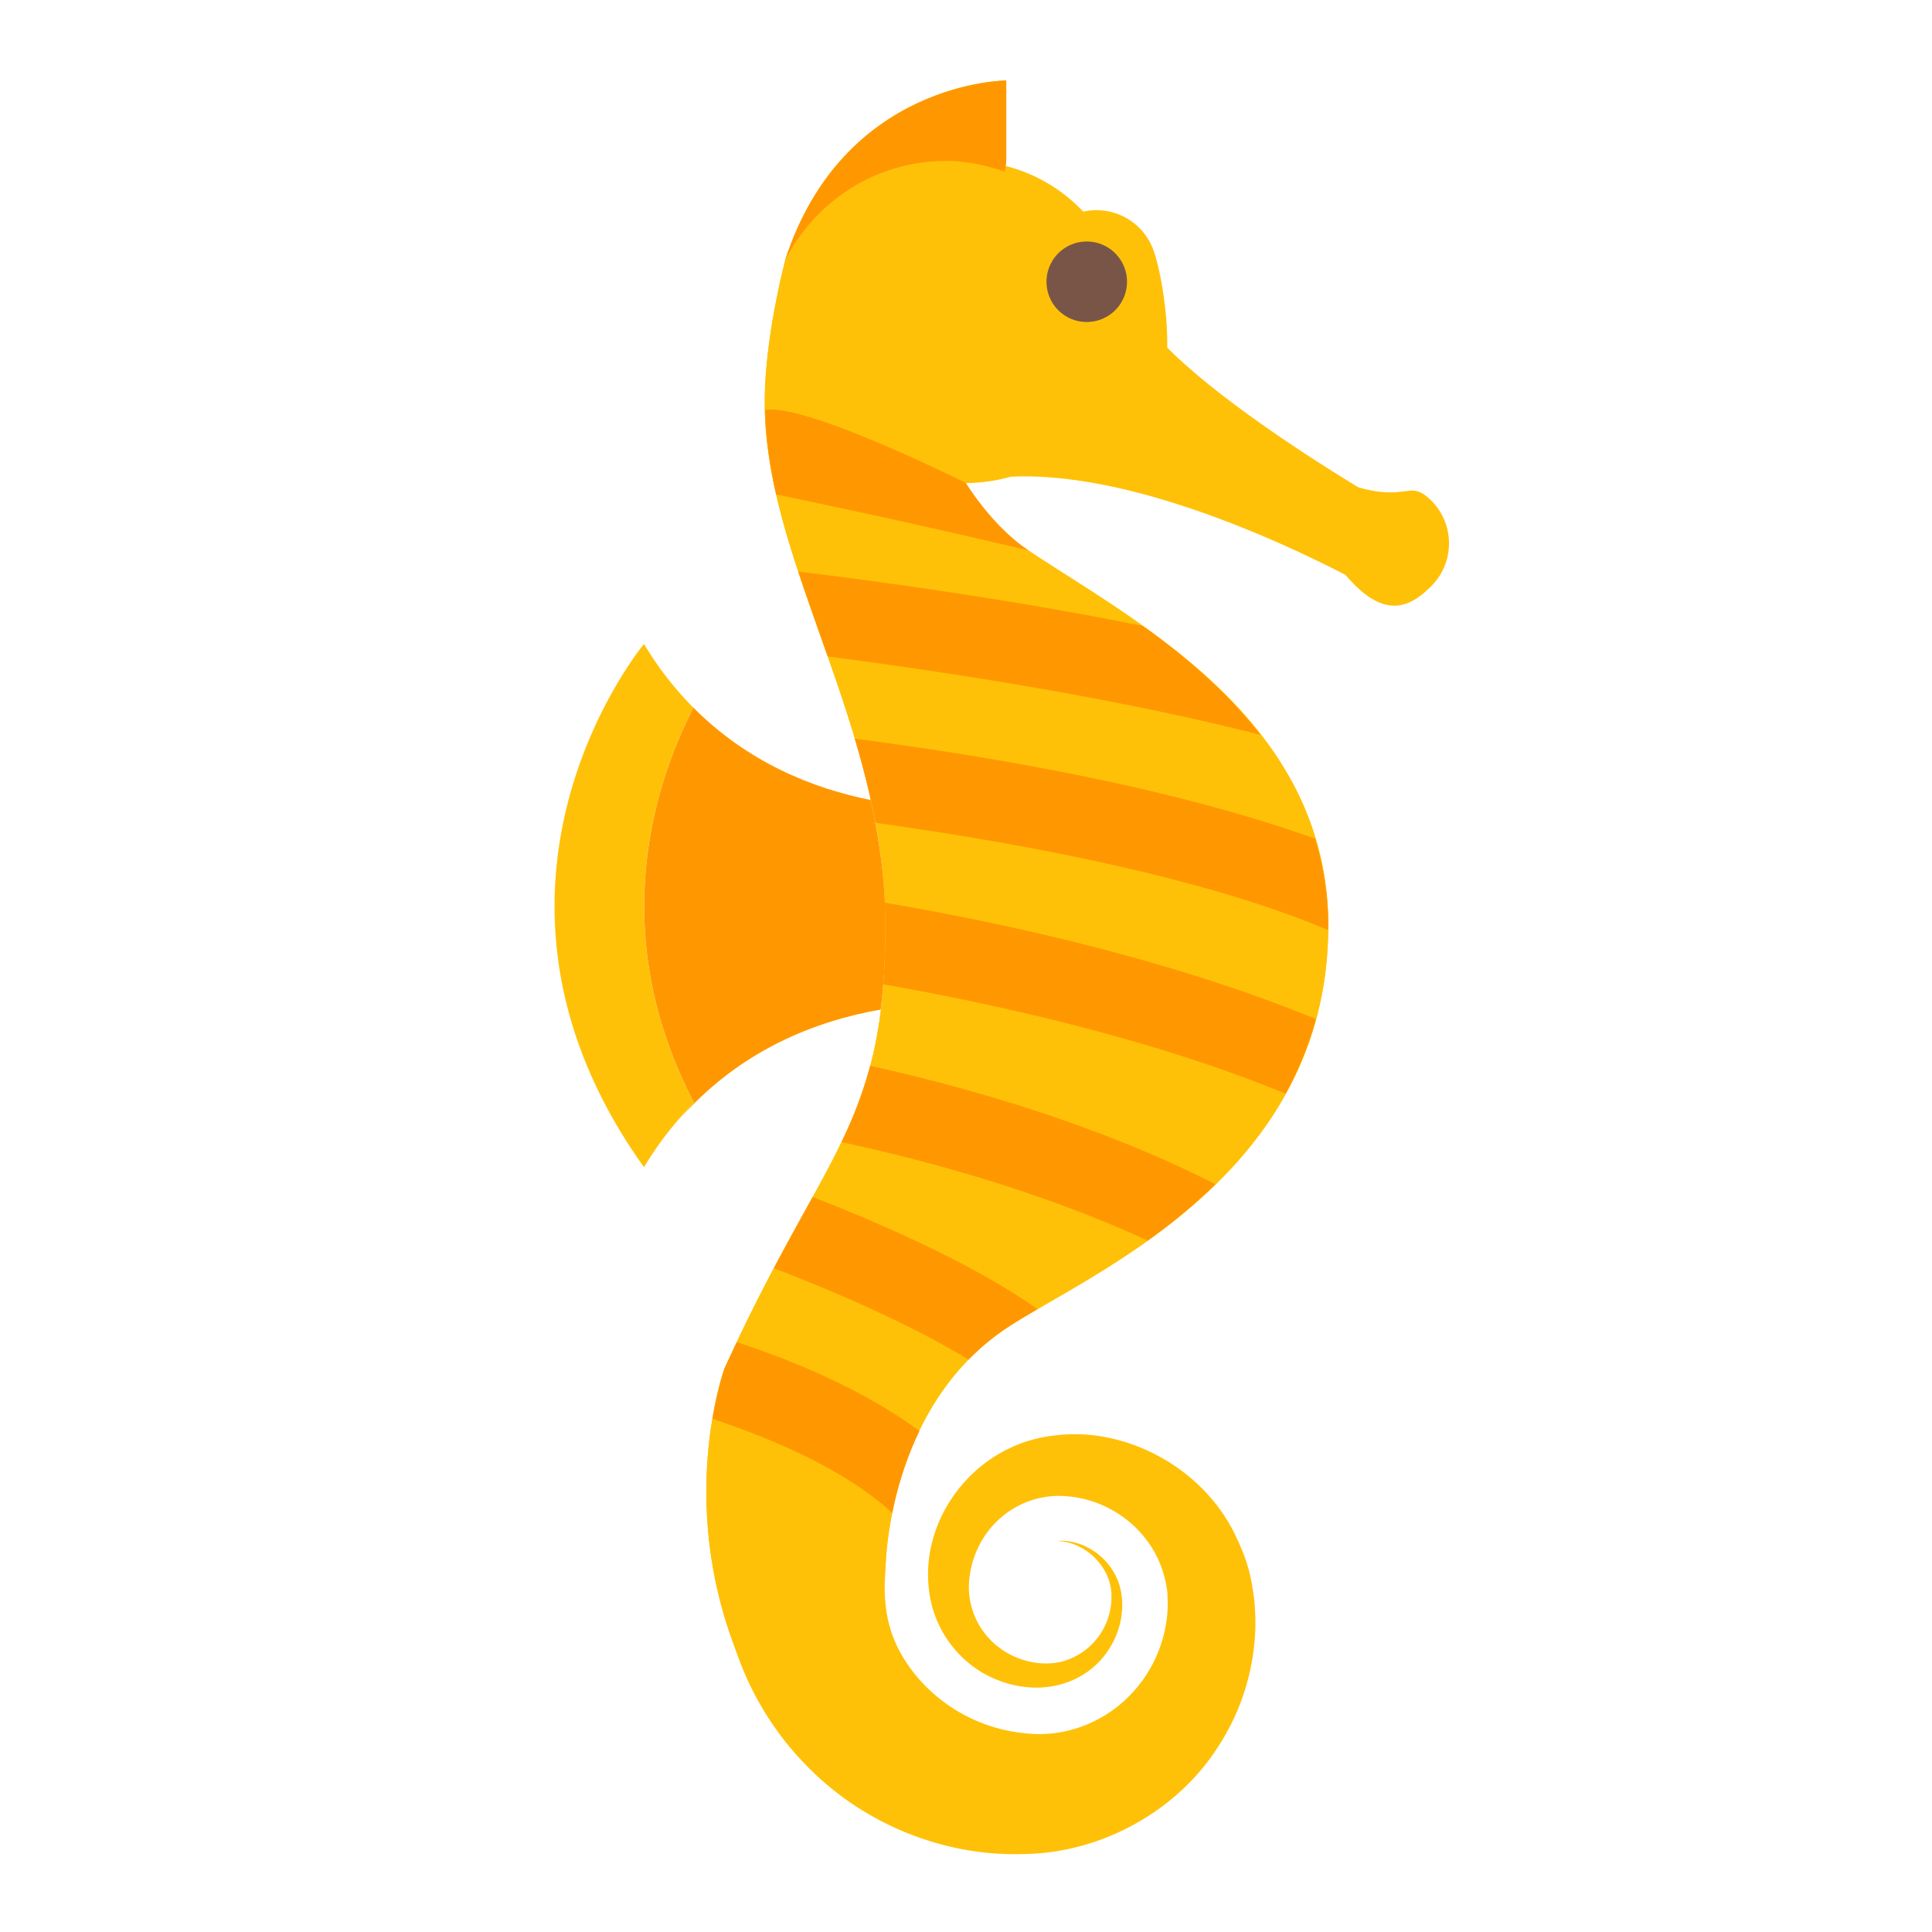 <svg height="200" viewBox="0 0 1024 1024" width="200" xmlns="http://www.w3.org/2000/svg"><g fill="#ffc107"><path d="m469.333 832c-1.813 22.549 2.304 39.04 16.341 56.299a85.653 85.653 0 0 0 57.92 30.379c21.291 2.496 43.712-6.144 58.539-23.701 7.381-8.64 12.693-19.243 15.211-30.741 1.259-6.208 1.835-11.008 1.451-18.069.107-3.861-1.429-10.56-3.243-15.531-7.723-21.504-29.781-38.165-55.637-37.76a46.997 46.997 0 0 0 -31.616 13.547c-8.853 8.533-14.336 21.035-14.763 33.707a40.107 40.107 0 0 0 16.043 33.109c10.219 7.851 25.728 11.157 37.888 5.845a35.477 35.477 0 0 0 21.632-33.408c-.021-14.336-12.907-28.373-28.885-28.949 15.787-1.237 32.043 11.285 34.219 28.672 2.389 16.512-6.507 34.752-22.208 43.285-16.128 8.939-35.691 6.976-51.435-2.069a58.816 58.816 0 0 1 -28.565-45.397c-3.883-37.376 24.853-75.52 66.069-80.299 36.949-5.12 78.187 15.872 96.043 51.883 4.48 9.301 7.893 17.643 9.6 29.376 1.472 8.448 1.899 19.392.917 28.715a121.259 121.259 0 0 1 -19.52 55.339c-21.525 33.557-61.547 56.043-102.955 56.448-39.531 1.301-80.277-13.973-110.016-42.069a160 160 0 0 1 -49.195-95.168l-1.408-14.549z"/><path d="m512 256c0-21.781 20.885-166.912 20.672-164.992a94.869 94.869 0 0 0 -31.339-5.675c-37.376 0-69.397 21.589-85.269 52.757 1.643-5.077-10.731 37.568-10.731 75.243 0 85.333 64 170.667 64 277.333s-32.661 118.677-85.333 234.667c0 0-29.995 82.005 16 171.328l69.333-64.661s0-85.333 64-128c43.243-28.843 170.667-79.936 170.667-213.333 0-149.333-192-192-192-234.667z"/><path d="m512 256c0-21.781 20.885-166.912 20.672-164.992a94.869 94.869 0 0 0 -31.339-5.675c-37.376 0-69.397 21.589-85.269 52.757 1.643-5.077-10.731 37.568-10.731 75.243 0 85.333 64 170.667 64 277.333s-32.661 118.677-85.333 234.667c0 0-29.995 82.005 16 171.328l69.333-64.661s0-85.333 64-128c43.243-28.843 170.667-79.936 170.667-213.333 0-149.333-192-192-192-234.667z"/><path d="m426.667 170.667a85.333 85.333 0 1 0 170.667 0 85.333 85.333 0 1 0 -170.667 0z"/><path d="m737.131 317.76s-139.797-83.093-225.131-61.76l85.333-106.667c0 42.667 158.869 130.24 158.869 130.24z"/><path d="m610.923 131.477c6.549 16.427 14.421 74.667-2.005 81.237s-50.88-41.045-57.429-57.429a31.979 31.979 0 0 1 17.835-41.6 32.043 32.043 0 0 1 41.6 17.792zm147.712 179.157c-12.501 12.501-27.968 20.032-52.843-15.531-10.155-14.485-9.536-45.077 7.083-39.104 33.323 11.968 33.259-3.115 45.76 9.365s12.48 32.768 0 45.269zm-391.125 64.469a176.512 176.512 0 0 1 -26.176-33.771s-106.667 128 0 277.333a177.557 177.557 0 0 1 26.496-34.155c-46.336-89.067-22.016-167.061-.32-209.408z"/></g><path d="m430.741 634.411c-6.229 11.285-13.077 23.552-20.587 37.76 31.723 12.181 73.472 30.123 103.168 48.533 5.867-6.016 12.459-11.669 20.011-16.704 4.608-3.093 10.325-6.464 16.576-10.133-33.771-24-84.096-45.781-119.168-59.456zm38.144-155.989c.192 4.075.448 8.128.448 12.245 0 11.413-.448 21.547-1.173 31.04 56.896 9.984 141.205 28.331 213.227 57.963 6.677-12.053 12.16-25.195 16.064-39.552-79.125-32.533-169.877-51.733-228.565-61.696zm4.011 323.541a184.64 184.64 0 0 1 14.4-43.499c-31.595-23.467-71.915-38.997-96.747-47.104-2.155 4.565-4.309 9.067-6.549 13.973 0 0-3.584 10.048-6.4 26.709 25.408 8.32 68.885 25.237 95.296 49.92zm-8.896-365.845c70.613 9.792 171.712 27.797 239.872 56.875 0-.789.128-1.515.128-2.325 0-16.704-2.709-31.893-6.955-46.08-77.483-28.096-178.325-44.587-244.011-53.077 4.309 14.485 8.107 29.376 10.965 44.608zm-2.816 128.768a222.037 222.037 0 0 1 -15.189 40.469c40.875 8.768 104.043 25.237 162.304 52.203a305.536 305.536 0 0 0 35.925-29.888c-64.149-32.704-135.659-52.309-183.04-62.784zm-49.792-302.827c32.299 6.72 84.48 17.92 133.803 29.717-19.669-13.205-33.195-35.776-33.195-35.776s-85.333-42.667-106.496-38.699c.341 14.869 2.453 29.739 5.888 44.757zm194.24 69.653c-70.912-14.208-141.163-23.765-182.507-28.779 4.864 14.763 10.219 29.739 15.595 45.013 58.325 7.573 151.296 21.504 229.376 41.579-17.856-22.955-40.107-41.899-62.464-57.813z" fill="#ff9800"/><path d="m501.333 85.333c11.051 0 21.461 2.24 31.339 5.675l.661-5.675v-42.667s-86.571.235-117.269 95.424c15.872-31.168 47.893-52.757 85.269-52.757z" fill="#ffc107"/><path d="m501.333 85.333c11.051 0 21.461 2.24 31.339 5.675l.661-5.675v-42.667s-86.571.235-117.269 95.424c15.872-31.168 47.893-52.757 85.269-52.757zm-39.851 338.688c-30.379-6.059-65.365-19.883-94.507-49.515.192.192.341.427.533.597-21.675 42.347-45.995 120.341.341 209.408-2.752 2.773-5.333 5.973-7.979 9.024 32.085-36.971 72.875-52.544 106.944-58.432 1.6-13.013 2.517-27.435 2.517-44.437 0-23.168-3.115-45.269-7.851-66.645z" fill="#ff9800"/><path d="m554.667 149.333a21.333 21.333 0 1 0 42.667 0 21.333 21.333 0 1 0 -42.667 0z" fill="#795548"/></svg>
